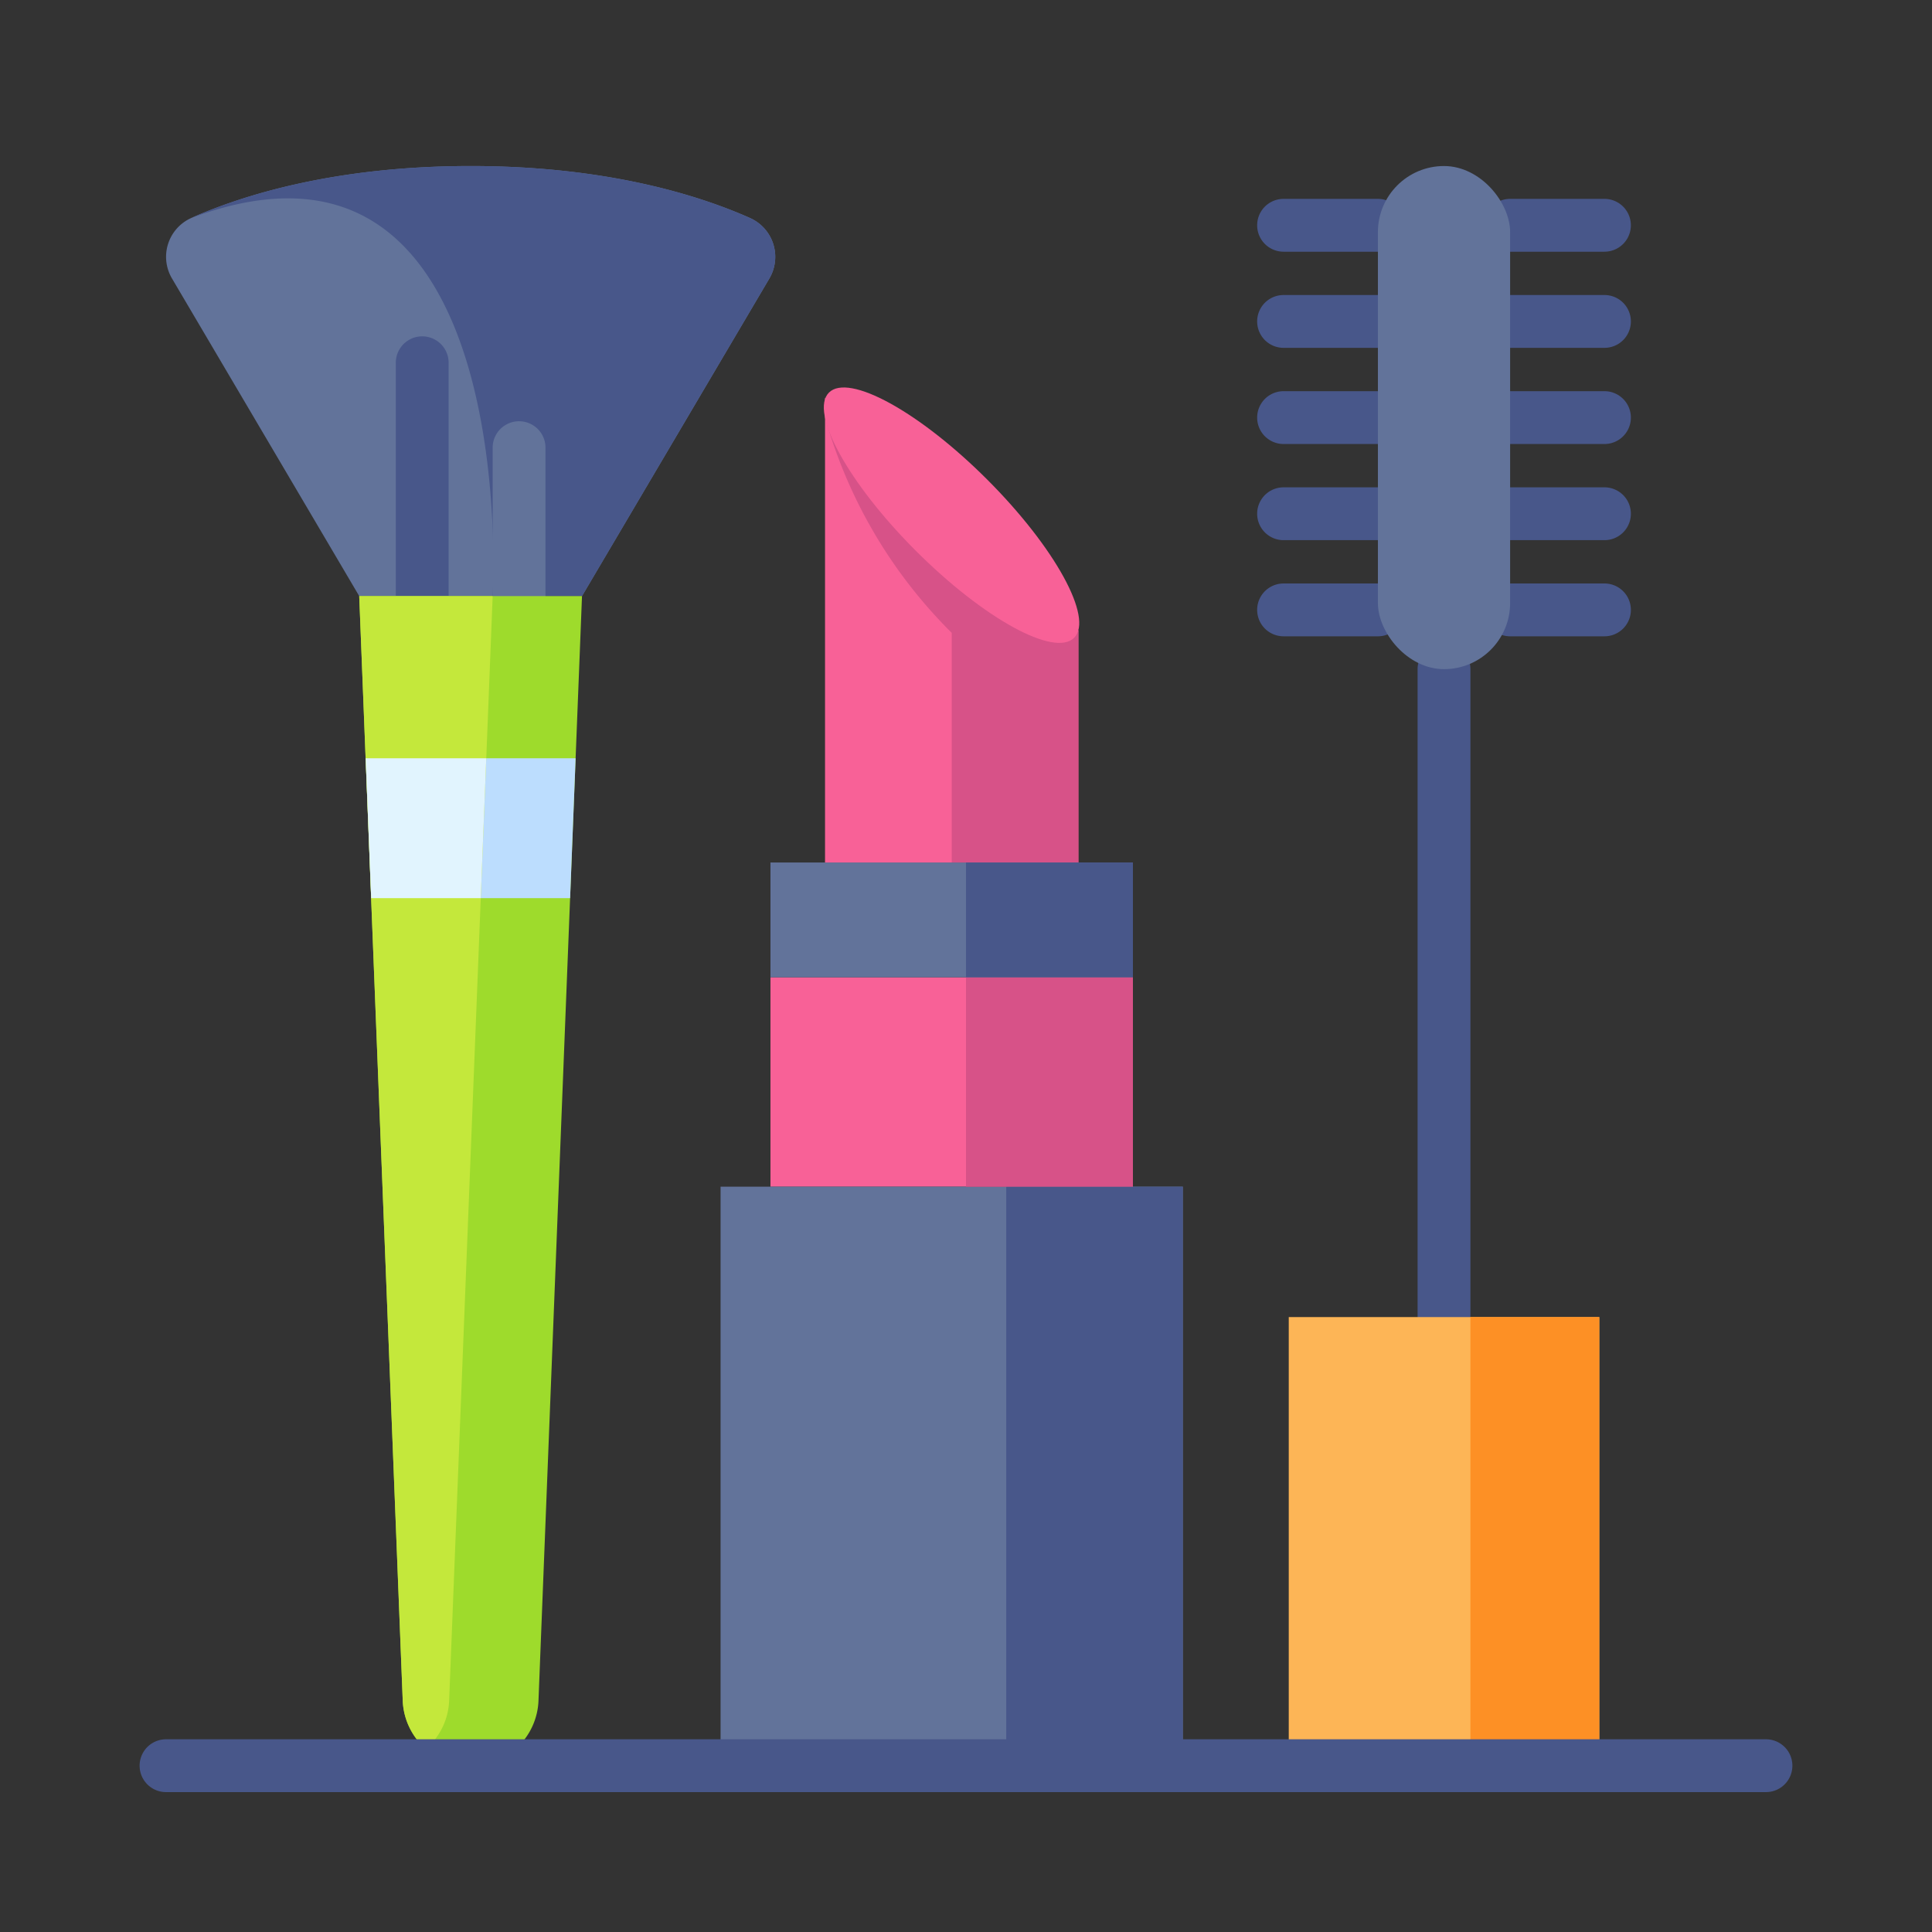 <svg id="Layer_1" height="512" viewBox="0 0 128 128" width="512" xmlns="http://www.w3.org/2000/svg" data-name="Layer 1"><rect x="0" y="0" width="128" height="128" fill="#333333" stroke="none"/><g fill="#48578a"><path d="m95.669 42.583a1.75 1.75 0 0 0 -1.75 1.75v42.928a1.75 1.75 0 0 0 3.5 0v-42.928a1.75 1.75 0 0 0 -1.75-1.75z"/><path d="m91.29 13.176h-6.25a1.75 1.75 0 0 0 0 3.5h6.25a1.75 1.75 0 0 0 0-3.5z"/><path d="m91.29 19.546h-6.25a1.75 1.75 0 0 0 0 3.5h6.25a1.75 1.75 0 0 0 0-3.5z"/><path d="m91.29 25.917h-6.25a1.75 1.75 0 0 0 0 3.5h6.25a1.75 1.75 0 0 0 0-3.5z"/><path d="m91.29 32.287h-6.25a1.75 1.75 0 0 0 0 3.5h6.25a1.75 1.75 0 0 0 0-3.5z"/><path d="m91.29 38.657h-6.25a1.75 1.75 0 0 0 0 3.5h6.25a1.75 1.75 0 0 0 0-3.5z"/><path d="m100.049 16.676h6.25a1.75 1.75 0 0 0 0-3.5h-6.25a1.75 1.75 0 0 0 0 3.5z"/><path d="m106.3 19.546h-6.25a1.75 1.75 0 0 0 0 3.5h6.25a1.75 1.75 0 0 0 0-3.5z"/><path d="m106.3 25.917h-6.25a1.75 1.75 0 0 0 0 3.5h6.25a1.75 1.75 0 0 0 0-3.5z"/><path d="m106.3 32.287h-6.25a1.75 1.75 0 0 0 0 3.5h6.25a1.75 1.75 0 0 0 0-3.5z"/><path d="m106.3 38.657h-6.25a1.75 1.75 0 0 0 0 3.5h6.25a1.75 1.75 0 0 0 0-3.5z"/></g><path d="m31.182 11c-9.136 0-15.273 2-18.523 3.448a2.819 2.819 0 0 0 -1.259 4.011l12.4 21.034h14.759l12.409-21.034a2.819 2.819 0 0 0 -1.268-4.011c-3.245-1.448-9.383-3.448-18.518-3.448z" fill="#62739a"/><path d="m49.7 14.448c-3.245-1.448-9.383-3.448-18.518-3.448s-15.273 2-18.523 3.448c21.987-8.217 19.982 25.029 19.981 25.045h5.919l12.409-21.034a2.819 2.819 0 0 0 -1.268-4.011z" fill="#48578a"/><path d="m27.973 41.243a1.75 1.75 0 0 1 -1.75-1.75v-15.459a1.75 1.75 0 0 1 3.5 0v15.459a1.75 1.75 0 0 1 -1.75 1.75z" fill="#48578a"/><path d="m34.39 41.243a1.75 1.75 0 0 1 -1.75-1.75v-9.834a1.75 1.75 0 0 1 3.5 0v9.834a1.75 1.75 0 0 1 -1.75 1.75z" fill="#62739a"/><path d="m31.182 117a4.5 4.5 0 0 1 -4.5-4.321l-2.882-73.186h14.759l-2.883 73.186a4.5 4.5 0 0 1 -4.494 4.321z" fill="#9edb2c"/><path d="m37.771 59.506.365-9.268h-13.909l.365 9.268z" fill="#bcddfe"/><path d="m51.045 64.747h24.014v13.875h-24.014z" fill="#f86197"/><path d="m47.74 78.621h30.625v38.361h-30.625z" fill="#62739a"/><path d="m51.045 57.143h24.014v7.604h-24.014z" fill="#62739a"/><path d="m71.445 57.143h-16.785v-30.79l16.785 15.42z" fill="#f86197"/><rect fill="#62739a" height="33.333" rx="4.38" width="8.759" x="91.29" y="11"/><path d="m85.383 87.26h20.574v29.74h-20.574z" fill="#fdb556"/><path d="m28.222 115.87a4.472 4.472 0 0 0 1.535-3.192l2.883-73.185h-8.84l2.883 73.186a4.472 4.472 0 0 0 1.539 3.191z" fill="#c4e83b"/><path d="m32.216 50.238h-7.989l.255 6.469.11 2.799h7.259z" fill="#e1f4fe"/><path d="m66.667 78.621h11.698v38.361h-11.698z" fill="#48578a"/><path d="m64 64.747h11.059v13.875h-11.059z" fill="#d75288"/><path d="m64 57.143h11.059v7.604h-11.059z" fill="#48578a"/><path d="m66.907 37.6c-.927-2.311-1.844-4.229-1.844-4.229l-10.4-5.708a32.432 32.432 0 0 0 8.392 14.266v15.21h8.393v-15.366z" fill="#d75288"/><ellipse cx="63.052" cy="34.129" fill="#f86197" rx="3.341" ry="11.489" transform="matrix(.707 -.707 .707 .707 -5.665 54.581)"/><path d="m97.419 87.26h8.537v29.74h-8.537z" fill="#fd9025"/><path d="m117 118.732h-106a1.75 1.75 0 0 1 0-3.5h106a1.75 1.75 0 0 1 0 3.5z" fill="#48578a"/></svg>